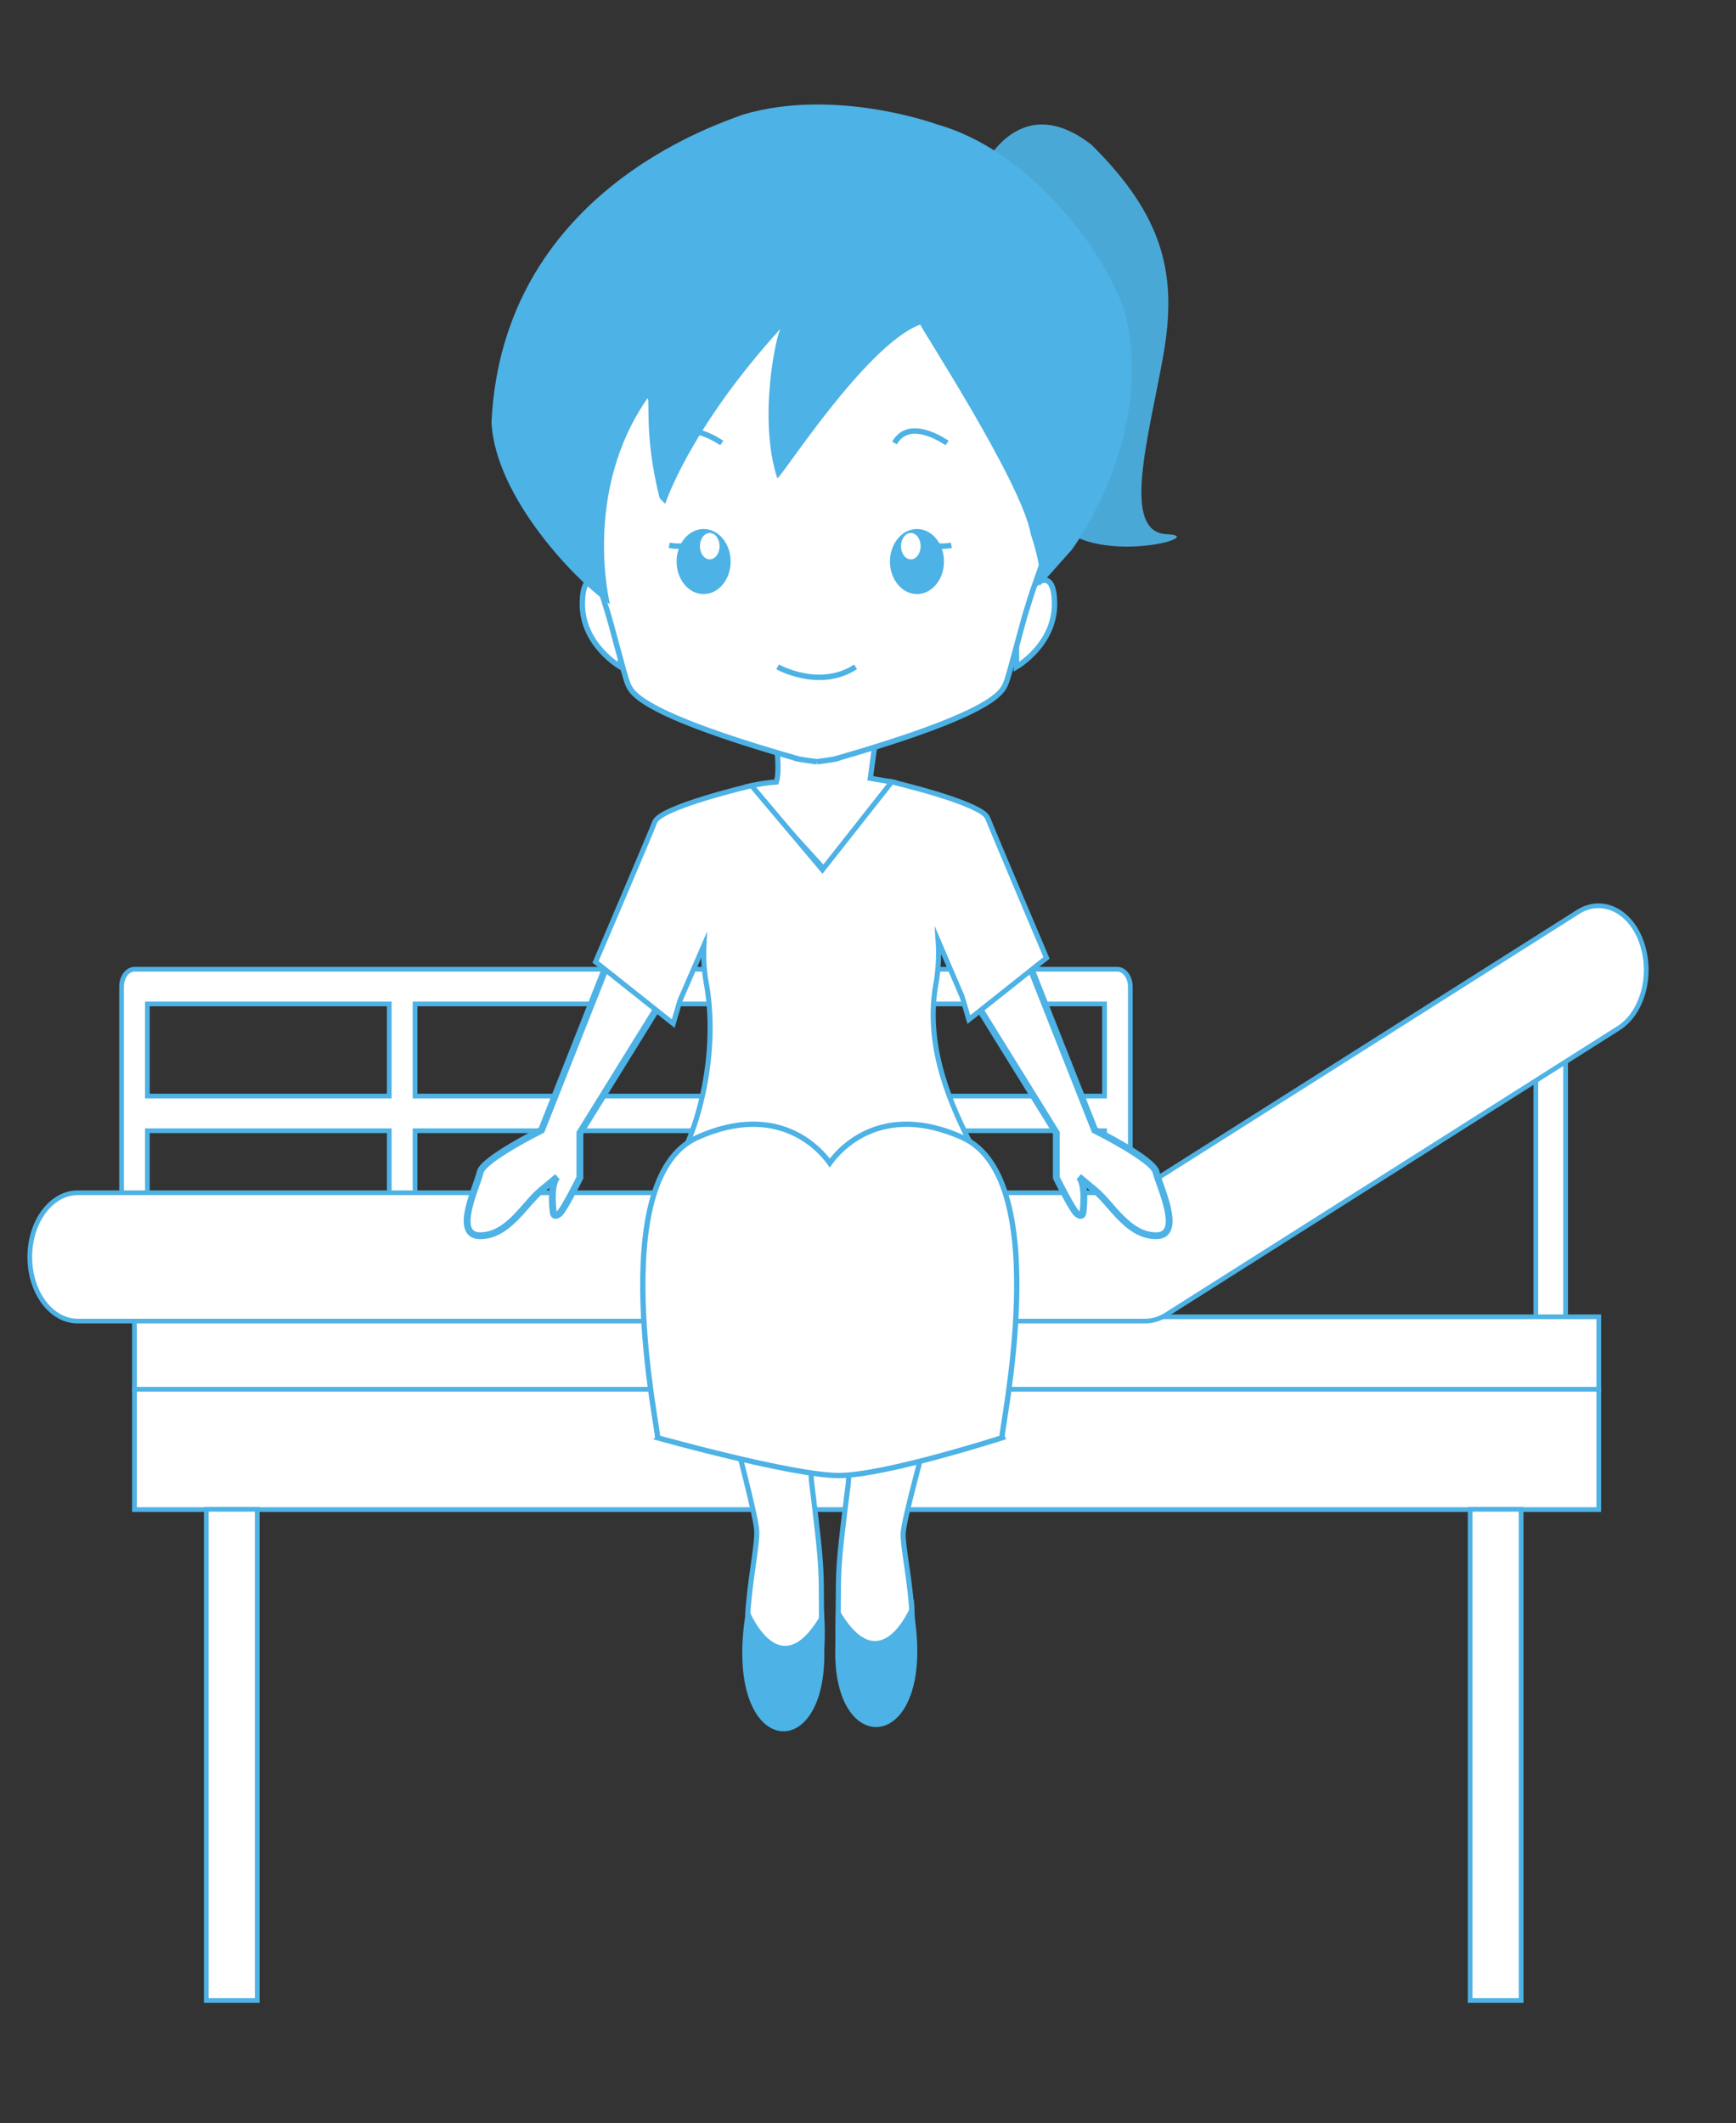 <?xml version="1.0" encoding="utf-8"?>
<!-- Generator: Adobe Illustrator 21.0.2, SVG Export Plug-In . SVG Version: 6.00 Build 0)  -->
<svg version="1.1" id="Layer_1" xmlns="http://www.w3.org/2000/svg" xmlns:xlink="http://www.w3.org/1999/xlink" x="0px" y="0px"
	 viewBox="0 0 565.5 691.5" style="enable-background:new 0 0 565.5 691.5;" xml:space="preserve">
<rect x="0" y="0" width="565.5" height="691.5" fill="#333333" stroke="none"/>
<style type="text/css">
	.st0{fill:#FFFFFF;stroke:#4EB2E5;stroke-width:1.533;stroke-miterlimit:10;}
	.st1{fill:#FFFFFF;stroke:#4DB2E5;stroke-width:2.23;stroke-miterlimit:10;}
	.st2{fill:#4AA8D7;}
	.st3{fill:#FFFFFF;stroke:#4DB2E5;stroke-width:1.7;stroke-miterlimit:10;}
	.st4{fill:#FFFFFF;stroke:#4DB2E5;stroke-width:1.66;stroke-miterlimit:10;}
	.st5{fill:#FFFFFF;stroke:#4DB2E5;stroke-width:1.77;stroke-miterlimit:10;}
	.st6{fill:#4DB2E5;}
	.st7{fill:none;stroke:#4DB2E5;stroke-width:1.77;stroke-miterlimit:10;}
	.st8{fill:#FFFFFF;}
	.st9{fill:#FFFFFF;stroke:#4DB2E5;stroke-width:1.65;stroke-miterlimit:10;}
	.st10{fill:#FFFFFF;stroke:#4DB2E5;stroke-width:1.73;stroke-miterlimit:10;}
</style>
<g>
	<g id="_Group_5">
		<g id="_Group_6">
			<rect id="_Rectangle_4" x="500.3" y="338.7" class="st0" width="9.7" height="102.2"/>
		</g>
		<g id="_Group_7">
			<rect id="_Rectangle_5" x="43.8" y="428.9" class="st0" width="477" height="23.9"/>
		</g>
		<path class="st0" d="M364,315.7H43.8c-2.3,0-4.2,2.5-4.2,5.7v92.5c0,3.1,1.9,5.7,4.2,5.7H364c2.3,0,4.2-2.5,4.2-5.7v-92.5
			C368.2,318.3,366.3,315.7,364,315.7L364,315.7z M359.8,357h-94.2V327h94.2V357z M135.2,357V327h122V357H135.2z M257.2,368.3v39.9
			h-122v-39.9H257.2z M126.8,327V357H48V327H126.8z M48,368.3h78.8v39.9H48V368.3z M265.6,408.2v-39.9h94.2v39.9H265.6z"/>
		<g id="_Group_8">
			<rect id="_Rectangle_6" x="43.8" y="452.5" class="st0" width="477" height="39.2"/>
		</g>
		<g id="_Group_9">
			<rect id="_Rectangle_7" x="67.2" y="491.6" class="st0" width="16.6" height="160"/>
		</g>
		<g id="_Group_10">
			<rect id="_Rectangle_8" x="478.9" y="491.6" class="st0" width="16.6" height="160"/>
		</g>
		<path id="_Path_5" class="st0" d="M373.1,430.3H25.3c-8.6,0-15.6-9.3-15.6-20.9c0-11.5,7-20.9,15.6-20.9h344.3L514.1,297
			c7.8-4.9,17.1-0.4,20.7,10.1c3.6,10.4,0.3,22.7-7.4,27.7l-147.6,93.5C377.7,429.6,375.4,430.3,373.1,430.3z"/>
	</g>
</g>
<title>woman</title>
<g id="Layer_2">
	<path class="st1" d="M205.5,294.5l-29.1,73.6c0,0-19.1,9.5-20,13.7c-0.8,4.1-9.1,20.7,0,20.7c9.1,0,14.4-10.2,19.8-14.7l5.4-4.5
		c-2.6,2.2-1.4,11.4-1.4,11.4s0,2.2,2,0.6c1.5-1.2,6.7-11.7,6.7-11.7V369l37.9-61.2L205.5,294.5z"/>
	<path class="st1" d="M327.5,294.5l29.1,73.6c0,0,19.1,9.5,20,13.7s9.1,20.7,0,20.7s-14.4-10.2-19.8-14.7l-5.4-4.5
		c2.6,2.2,1.4,11.4,1.4,11.4s0,2.2-2,0.6c-1.5-1.2-6.7-11.7-6.7-11.7V369l-37.9-61.2L327.5,294.5z"/>
	<path class="st2" d="M319.2,56.5c0,0,11.8-28.5,36.4-9.3c23.3,23.1,28.1,42,23.3,68.8c-4.8,26.8-13.8,57.4,1.2,58
		c14.9,0.6-25.4,11.3-36.6-4.8S319.2,56.5,319.2,56.5z"/>
	<path class="st3" d="M252.9,242.5c0,0,1.2,8.6,0,12.2c-3,0.2-6,0.7-9,1.4l25,27.5l21.7-28.9l-7.1-1.2l1.5-11"/>
	<path class="st4" d="M294.2,499.4c0.3-4.9,5.7-23.6,9.8-40.7c-7.8,2.6-16,5.5-24.3,5.2c-0.7,0-1.4-0.1-2-0.2
		c-0.5,7.6-1,14.8-1.4,19.7c-4.1,32.6-2.9,24.9-3.4,54.9c0,34.5,30.6,31,24.2-11.5C296.8,516.2,294,503.7,294.2,499.4z"/>
	<path class="st4" d="M263,461.6c-0.7-0.1-1.5-0.2-2.2-0.3c-3.5-0.7-6.9-1.7-10.3-2.7c-1.4-0.4-4.1-1.8-5.6-1.4l2.2,0.3
		c-1.1-0.1-2.1-0.2-3.2-0.2c-2.6-0.1-5.1-0.7-7.4-1.8c4.1,18,9.7,37.9,10,43.1c0.3,4.4-2.5,17.4-3,28.4
		c-6.4,43.9,24.2,47.6,24.2,11.9c-0.4-31.1,0.7-23.1-3.4-56.8C264.1,477,263.6,469.5,263,461.6z"/>
	<path class="st5" d="M197,191.2c0,0-7.3-7.7-7.3,5.6s12.4,20.4,12.4,20.4v-14.1L197,191.2z"/>
	<path class="st5" d="M336.2,191.2c0,0,7.3-7.7,7.3,5.6s-12.4,20.4-12.4,20.4v-14.1L336.2,191.2z"/>
	<path class="st6" d="M243.1,522.4c0,0,10.6,29.6,25.3,1.7c-0.1,0.9,2.8,26.5-8.2,37.5C256.4,565.5,240.3,566.2,243.1,522.4z"/>
	<path class="st6" d="M297.7,520.8c0,0-10.6,29.6-25.3,1.8c0.1,0.9-2.8,26.5,8.2,37.5C284.4,563.9,300.5,564.6,297.7,520.8z"/>
	<path class="st5" d="M266.1,248.1c0,0-7.4-0.9-7.1-1.2c-51.3-14.7-53.4-21.5-54.5-24.2c-1.2-2.7-5.3-19.8-7.4-25.9
		c-2.1-7.7-18-49.2-19.8-56.8c-14.6-61.5,58.7-96,58.7-96s14.8-5.9,52.1-2.5c0,0,81.3,37,66.7,98.5c-1.8,7.5-17.7,49.1-19.8,56.8
		c-2.1,6.2-6.2,23.3-7.4,25.9s-3.2,9.4-54.5,24.2C273.5,247.2,266.1,248.1,266.1,248.1"/>
	<path class="st6" d="M305.2,40.5c0,0-33-12.1-63.1-3.2c-9.4,3.5-78.4,25.9-82,100.2c1.2,24.8,28.3,52.5,38.6,59.3
		c0,0-9.1-36.3,12.1-66.9c1.2-1.2-1.2,11.8,4.1,32.4l1.8,1.8c0,0,7.7-24.2,37.7-57.2c-1.2,0.6-7.7,28.9-1.2,48.9
		c1.2,0,28.9-43.6,46.6-50.1c-0.6,0,33.2,51.6,36,68.4c4.2,12.6,2.8,16.8,2.8,16.8l10.5-11.8c0,0,26.2-34.8,18-74.6
		C364.2,89.2,339.4,50.2,305.2,40.5z"/>
	<ellipse class="st6" cx="229.2" cy="182.9" rx="8.8" ry="10.6"/>
	<path class="st7" d="M253.3,217.2c0,0,13.6,7.7,25.4,0"/>
	<path class="st7" d="M235.1,144.3c0,0-12.2-8.8-17.1,0"/>
	<path class="st7" d="M308.5,144.3c0,0-12.2-8.8-17.1,0"/>
	<path class="st5" d="M223.9,177.6c-1.9,0.4-4,0.4-5.9,0"/>
	<ellipse class="st8" cx="231.2" cy="177.9" rx="3.2" ry="4.3"/>
	<ellipse class="st6" cx="298.7" cy="182.9" rx="8.8" ry="10.6"/>
	<path class="st5" d="M304,177.6c1.9,0.4,4,0.4,5.9,0"/>
	<ellipse class="st8" cx="296.7" cy="177.9" rx="3.2" ry="4.3"/>
	<path class="st9" d="M305.1,319.2c0.6-4.2,0.8-8.6,0.5-12.8l7.8,18.2l2.2,7.5l25.3-20.1c0,0-17.3-40.8-19.2-45.6
		c-1.9-4.9-31.5-11.8-31.5-11.8l-0.3,0.8l-22,27.9l-23.1-27.4c0,0-29.6,6.9-31.5,11.8c-1.9,4.9-19.3,45.6-19.3,45.6l25.3,20.1
		l2.2-7.5l7.8-18c-0.2,3.8,0,7.6,0.6,11.4c3.8,19.6-0.4,43.1-8.6,58.7c1.3,3.4,40.4,2.1,45.9,4.9v0.4c0,0,0.1-0.1,0.3-0.2
		c0.2,0.1,0.3,0.2,0.3,0.2l-0.1-0.4c5.2-2.7,47.2-6.8,48.6-10.2C308.2,356.9,301.2,338.8,305.1,319.2z"/>
	<path class="st10" d="M313.5,370.5c-26.3-11.8-40,3.8-43.2,8.3c-3.2-4.5-16.9-20.1-43.2-8.3c-30.5,13.7-12.2,96.9-12.9,97.8
		c0,0,44,12.3,59,12.3s53.2-12.3,53.2-12.3C325.7,467.3,344,384.2,313.5,370.5z"/>
</g>
</svg>
